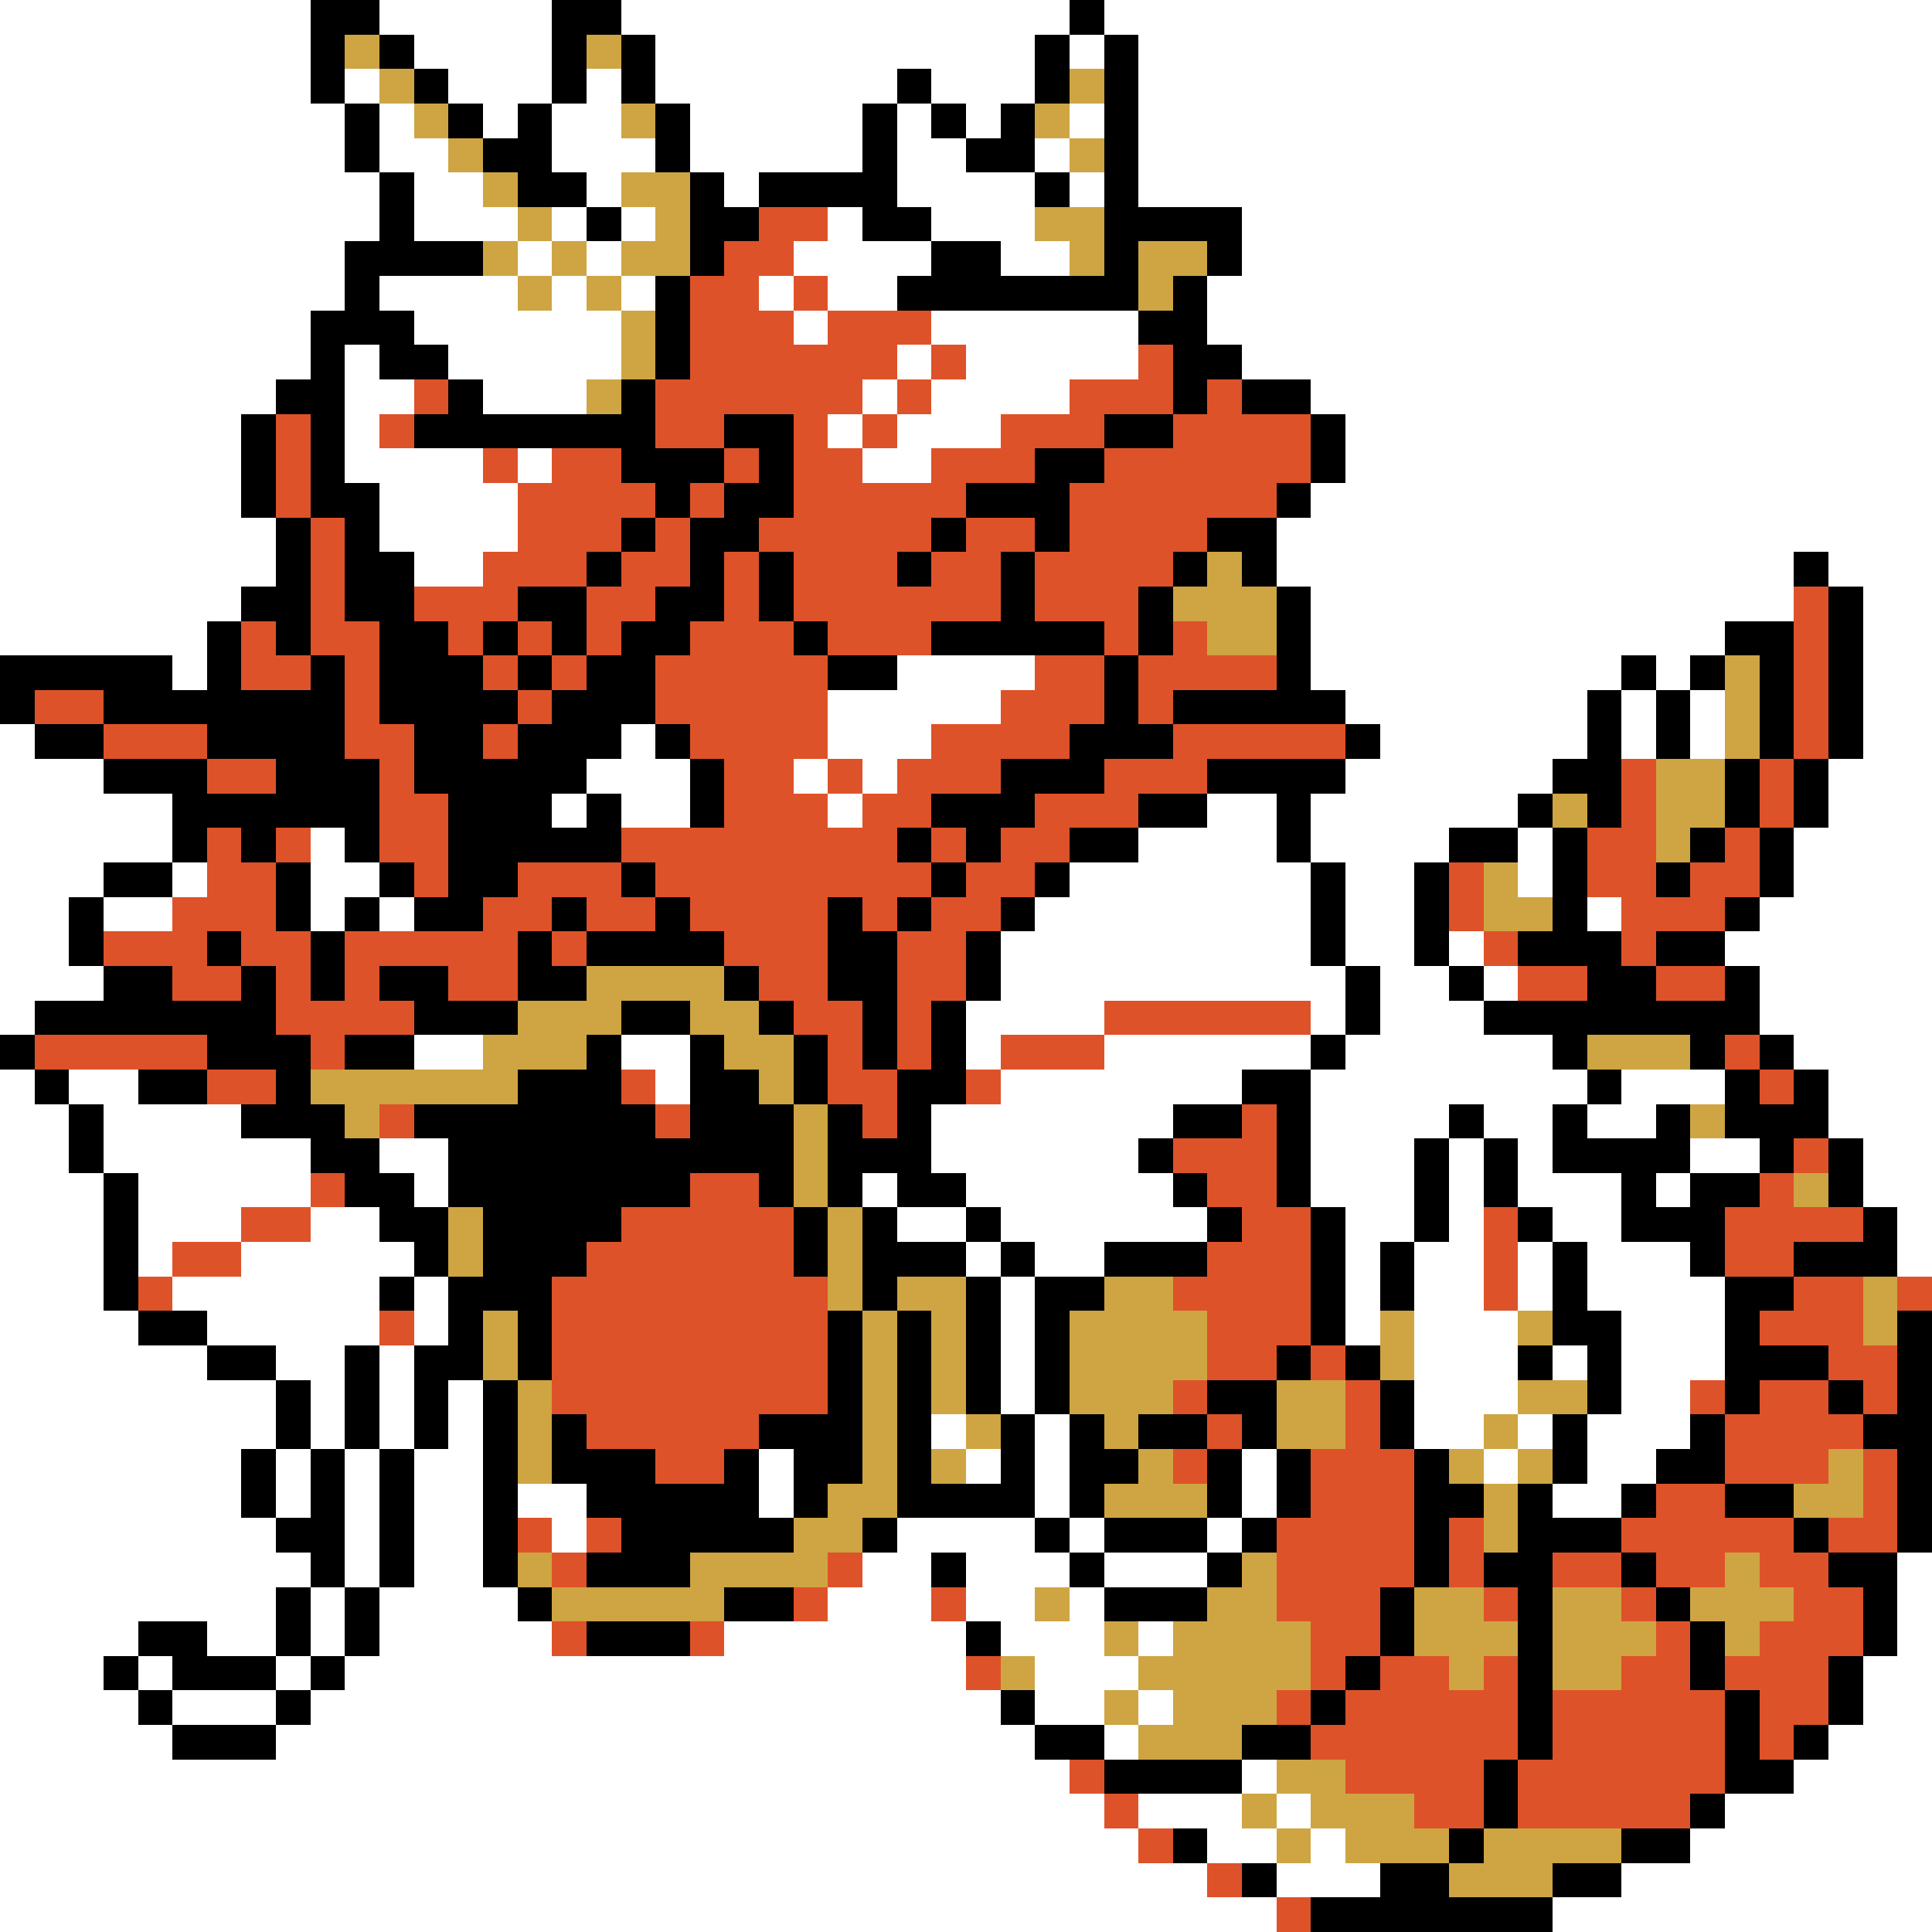 <svg xmlns="http://www.w3.org/2000/svg" viewBox="0 -0.5 56 56" shape-rendering="crispEdges">
<rect x="0" y="-0.5" width="56" height="56" fill="#333333" stroke="none"/>
<path stroke="#ffffff" d="M0 0h9M11 0h5M18 0h13M32 0h24M0 1h9M12 1h4M19 1h11M31 1h1M33 1h23M0 2h9M10 2h1M13 2h3M17 2h1M19 2h7M27 2h3M33 2h23M0 3h10M11 3h1M14 3h1M16 3h2M20 3h5M26 3h1M28 3h1M31 3h1M33 3h23M0 4h10M11 4h2M16 4h3M20 4h5M26 4h2M30 4h1M33 4h23M0 5h11M12 5h2M17 5h1M21 5h1M26 5h4M31 5h1M33 5h23M0 6h11M12 6h3M16 6h1M18 6h1M24 6h1M27 6h3M36 6h20M0 7h10M15 7h1M17 7h1M23 7h4M29 7h2M36 7h20M0 8h10M11 8h4M16 8h1M18 8h1M22 8h1M24 8h2M35 8h21M0 9h9M12 9h6M23 9h1M27 9h6M35 9h21M0 10h9M10 10h1M13 10h5M26 10h1M28 10h5M36 10h20M0 11h8M10 11h2M14 11h3M25 11h1M27 11h4M38 11h18M0 12h7M10 12h1M24 12h1M26 12h3M39 12h17M0 13h7M10 13h4M15 13h1M25 13h2M39 13h17M0 14h7M11 14h4M38 14h18M0 15h8M11 15h4M37 15h19M0 16h8M12 16h2M37 16h15M53 16h3M0 17h7M38 17h14M54 17h2M0 18h6M38 18h12M54 18h2M5 19h1M26 19h4M38 19h9M48 19h1M54 19h2M24 20h5M39 20h7M47 20h1M49 20h1M54 20h2M0 21h1M18 21h1M24 21h3M40 21h6M47 21h1M49 21h1M54 21h2M0 22h3M17 22h3M23 22h1M25 22h1M39 22h6M53 22h3M0 23h5M16 23h1M18 23h2M24 23h1M35 23h2M38 23h6M53 23h3M0 24h5M9 24h1M33 24h4M38 24h4M44 24h1M52 24h4M0 25h3M5 25h1M9 25h2M31 25h7M39 25h2M44 25h1M52 25h4M0 26h2M3 26h2M9 26h1M11 26h1M30 26h8M39 26h2M46 26h1M51 26h5M0 27h2M29 27h9M39 27h2M42 27h1M50 27h6M0 28h3M29 28h10M40 28h2M43 28h1M51 28h5M0 29h1M28 29h4M38 29h1M40 29h3M51 29h5M12 30h2M18 30h2M28 30h1M32 30h6M39 30h6M52 30h4M0 31h1M2 31h2M19 31h1M29 31h7M38 31h8M47 31h3M53 31h3M0 32h2M3 32h4M27 32h7M38 32h4M43 32h2M46 32h2M53 32h3M0 33h2M3 33h6M11 33h2M27 33h6M38 33h3M42 33h1M44 33h1M49 33h2M54 33h2M0 34h3M4 34h5M12 34h1M25 34h1M28 34h6M38 34h3M42 34h1M44 34h3M48 34h1M54 34h2M0 35h3M4 35h3M9 35h2M26 35h2M29 35h6M39 35h2M42 35h1M45 35h2M55 35h1M0 36h3M4 36h1M7 36h5M28 36h1M30 36h2M39 36h1M41 36h2M44 36h1M46 36h3M55 36h1M0 37h3M5 37h6M12 37h1M29 37h1M39 37h1M41 37h2M44 37h1M46 37h4M0 38h4M6 38h5M12 38h1M29 38h1M39 38h1M41 38h3M47 38h3M0 39h6M8 39h2M11 39h1M29 39h1M41 39h3M45 39h1M47 39h3M0 40h8M9 40h1M11 40h1M13 40h1M29 40h1M41 40h3M47 40h2M0 41h8M9 41h1M11 41h1M13 41h1M27 41h1M30 41h1M41 41h2M44 41h1M46 41h3M0 42h7M8 42h1M10 42h1M12 42h2M22 42h1M28 42h1M30 42h1M36 42h1M43 42h1M46 42h2M0 43h7M8 43h1M10 43h1M12 43h2M15 43h2M22 43h1M30 43h1M36 43h1M45 43h2M0 44h8M10 44h1M12 44h2M16 44h1M26 44h4M31 44h1M35 44h1M0 45h9M10 45h1M12 45h2M25 45h2M28 45h3M32 45h3M55 45h1M0 46h8M9 46h1M11 46h4M24 46h3M28 46h2M31 46h1M55 46h1M0 47h4M6 47h2M9 47h1M11 47h5M21 47h7M29 47h3M33 47h1M55 47h1M0 48h3M4 48h1M8 48h1M10 48h18M30 48h3M54 48h2M0 49h4M5 49h3M9 49h20M30 49h2M33 49h1M54 49h2M0 50h5M8 50h22M32 50h1M53 50h3M0 51h31M36 51h1M52 51h4M0 52h32M33 52h3M37 52h1M50 52h6M0 53h33M35 53h2M38 53h1M49 53h7M0 54h35M37 54h3M47 54h9M0 55h37M45 55h11" />
<path stroke="#000000" d="M9 0h2M16 0h2M31 0h1M9 1h1M11 1h1M16 1h1M18 1h1M30 1h1M32 1h1M9 2h1M12 2h1M16 2h1M18 2h1M26 2h1M30 2h1M32 2h1M10 3h1M13 3h1M15 3h1M19 3h1M25 3h1M27 3h1M29 3h1M32 3h1M10 4h1M14 4h2M19 4h1M25 4h1M28 4h2M32 4h1M11 5h1M15 5h2M20 5h1M22 5h4M30 5h1M32 5h1M11 6h1M17 6h1M20 6h2M25 6h2M32 6h4M10 7h4M20 7h1M27 7h2M32 7h1M35 7h1M10 8h1M19 8h1M26 8h7M34 8h1M9 9h3M19 9h1M33 9h2M9 10h1M11 10h2M19 10h1M34 10h2M8 11h2M13 11h1M18 11h1M34 11h1M36 11h2M7 12h1M9 12h1M12 12h7M21 12h2M32 12h2M38 12h1M7 13h1M9 13h1M18 13h3M22 13h1M30 13h2M38 13h1M7 14h1M9 14h2M19 14h1M21 14h2M28 14h3M37 14h1M8 15h1M10 15h1M18 15h1M20 15h2M27 15h1M30 15h1M35 15h2M8 16h1M10 16h2M17 16h1M20 16h1M22 16h1M26 16h1M29 16h1M34 16h1M36 16h1M52 16h1M7 17h2M10 17h2M15 17h2M19 17h2M22 17h1M29 17h1M33 17h1M37 17h1M53 17h1M6 18h1M8 18h1M11 18h2M14 18h1M16 18h1M18 18h2M23 18h1M27 18h5M33 18h1M37 18h1M50 18h2M53 18h1M0 19h5M6 19h1M9 19h1M11 19h3M15 19h1M17 19h2M24 19h2M32 19h1M37 19h1M47 19h1M49 19h1M51 19h1M53 19h1M0 20h1M3 20h7M11 20h4M16 20h3M32 20h1M34 20h5M46 20h1M48 20h1M51 20h1M53 20h1M1 21h2M6 21h4M12 21h2M15 21h3M19 21h1M31 21h3M39 21h1M46 21h1M48 21h1M51 21h1M53 21h1M3 22h3M8 22h3M12 22h5M20 22h1M29 22h3M35 22h4M45 22h2M50 22h1M52 22h1M5 23h6M13 23h3M17 23h1M20 23h1M27 23h3M33 23h2M37 23h1M44 23h1M46 23h1M50 23h1M52 23h1M5 24h1M7 24h1M10 24h1M13 24h5M26 24h1M28 24h1M31 24h2M37 24h1M42 24h2M45 24h1M49 24h1M51 24h1M3 25h2M8 25h1M11 25h1M13 25h2M18 25h1M27 25h1M30 25h1M38 25h1M41 25h1M45 25h1M48 25h1M51 25h1M2 26h1M8 26h1M10 26h1M12 26h2M16 26h1M19 26h1M24 26h1M26 26h1M29 26h1M38 26h1M41 26h1M45 26h1M50 26h1M2 27h1M6 27h1M9 27h1M15 27h1M17 27h4M24 27h2M28 27h1M38 27h1M41 27h1M44 27h3M48 27h2M3 28h2M7 28h1M9 28h1M11 28h2M15 28h2M21 28h1M24 28h2M28 28h1M39 28h1M42 28h1M46 28h2M50 28h1M1 29h7M12 29h3M18 29h2M22 29h1M25 29h1M27 29h1M39 29h1M43 29h8M0 30h1M6 30h3M10 30h2M17 30h1M20 30h1M23 30h1M25 30h1M27 30h1M38 30h1M45 30h1M49 30h1M51 30h1M1 31h1M4 31h2M8 31h1M15 31h3M20 31h2M23 31h1M26 31h2M36 31h2M46 31h1M50 31h1M52 31h1M2 32h1M7 32h3M12 32h7M20 32h3M24 32h1M26 32h1M34 32h2M37 32h1M42 32h1M45 32h1M48 32h1M50 32h3M2 33h1M9 33h2M13 33h10M24 33h3M33 33h1M37 33h1M41 33h1M43 33h1M45 33h4M51 33h1M53 33h1M3 34h1M10 34h2M13 34h7M22 34h1M24 34h1M26 34h2M34 34h1M37 34h1M41 34h1M43 34h1M47 34h1M49 34h2M53 34h1M3 35h1M11 35h2M14 35h4M23 35h1M25 35h1M28 35h1M35 35h1M38 35h1M41 35h1M44 35h1M47 35h3M54 35h1M3 36h1M12 36h1M14 36h3M23 36h1M25 36h3M29 36h1M32 36h3M38 36h1M40 36h1M45 36h1M49 36h1M52 36h3M3 37h1M11 37h1M13 37h3M25 37h1M28 37h1M30 37h2M38 37h1M40 37h1M45 37h1M50 37h2M4 38h2M13 38h1M15 38h1M24 38h1M26 38h1M28 38h1M30 38h1M38 38h1M45 38h2M50 38h1M55 38h1M6 39h2M10 39h1M12 39h2M15 39h1M24 39h1M26 39h1M28 39h1M30 39h1M37 39h1M39 39h1M44 39h1M46 39h1M50 39h3M55 39h1M8 40h1M10 40h1M12 40h1M14 40h1M24 40h1M26 40h1M28 40h1M30 40h1M35 40h2M40 40h1M46 40h1M50 40h1M53 40h1M55 40h1M8 41h1M10 41h1M12 41h1M14 41h1M16 41h1M22 41h3M26 41h1M29 41h1M31 41h1M33 41h2M36 41h1M40 41h1M45 41h1M49 41h1M54 41h2M7 42h1M9 42h1M11 42h1M14 42h1M16 42h3M21 42h1M23 42h2M26 42h1M29 42h1M31 42h2M35 42h1M37 42h1M41 42h1M45 42h1M48 42h2M55 42h1M7 43h1M9 43h1M11 43h1M14 43h1M17 43h5M23 43h1M26 43h4M31 43h1M35 43h1M37 43h1M41 43h2M44 43h1M47 43h1M50 43h2M55 43h1M8 44h2M11 44h1M14 44h1M18 44h5M25 44h1M30 44h1M32 44h3M36 44h1M41 44h1M44 44h3M52 44h1M55 44h1M9 45h1M11 45h1M14 45h1M17 45h3M27 45h1M31 45h1M35 45h1M41 45h1M43 45h2M47 45h1M53 45h2M8 46h1M10 46h1M15 46h1M21 46h2M32 46h3M40 46h1M44 46h1M48 46h1M54 46h1M4 47h2M8 47h1M10 47h1M17 47h3M28 47h1M40 47h1M44 47h1M49 47h1M54 47h1M3 48h1M5 48h3M9 48h1M39 48h1M44 48h1M49 48h1M53 48h1M4 49h1M8 49h1M29 49h1M38 49h1M44 49h1M50 49h1M53 49h1M5 50h3M30 50h2M36 50h2M44 50h1M50 50h1M52 50h1M32 51h4M43 51h1M50 51h2M43 52h1M49 52h1M34 53h1M42 53h1M47 53h2M36 54h1M40 54h2M45 54h2M38 55h7" />
<path stroke="#cea542" d="M10 1h1M17 1h1M11 2h1M31 2h1M12 3h1M18 3h1M30 3h1M13 4h1M31 4h1M14 5h1M18 5h2M15 6h1M19 6h1M30 6h2M14 7h1M16 7h1M18 7h2M31 7h1M33 7h2M15 8h1M17 8h1M33 8h1M18 9h1M18 10h1M17 11h1M35 16h1M34 17h3M35 18h2M50 19h1M50 20h1M50 21h1M48 22h2M45 23h1M48 23h2M48 24h1M43 25h1M43 26h2M17 28h4M15 29h3M20 29h2M14 30h3M21 30h2M46 30h3M9 31h6M22 31h1M10 32h1M23 32h1M49 32h1M23 33h1M23 34h1M52 34h1M13 35h1M24 35h1M13 36h1M24 36h1M24 37h1M26 37h2M32 37h2M54 37h1M14 38h1M25 38h1M27 38h1M31 38h4M40 38h1M44 38h1M54 38h1M14 39h1M25 39h1M27 39h1M31 39h4M40 39h1M15 40h1M25 40h1M27 40h1M31 40h3M37 40h2M44 40h2M15 41h1M25 41h1M28 41h1M32 41h1M37 41h2M43 41h1M15 42h1M25 42h1M27 42h1M33 42h1M42 42h1M44 42h1M53 42h1M24 43h2M32 43h3M43 43h1M52 43h2M23 44h2M43 44h1M15 45h1M20 45h4M36 45h1M50 45h1M16 46h5M30 46h1M35 46h2M41 46h2M45 46h2M49 46h3M32 47h1M34 47h4M41 47h3M45 47h3M50 47h1M29 48h1M33 48h5M42 48h1M45 48h2M32 49h1M34 49h3M33 50h3M37 51h2M36 52h1M38 52h3M37 53h1M39 53h3M43 53h4M42 54h3" />
<path stroke="#de5229" d="M22 6h2M21 7h2M20 8h2M23 8h1M20 9h3M24 9h3M20 10h6M27 10h1M33 10h1M12 11h1M19 11h6M26 11h1M31 11h3M35 11h1M8 12h1M11 12h1M19 12h2M23 12h1M25 12h1M29 12h3M34 12h4M8 13h1M14 13h1M16 13h2M21 13h1M23 13h2M27 13h3M32 13h6M8 14h1M15 14h4M20 14h1M23 14h5M31 14h6M9 15h1M15 15h3M19 15h1M22 15h5M28 15h2M31 15h4M9 16h1M14 16h3M18 16h2M21 16h1M23 16h3M27 16h2M30 16h4M9 17h1M12 17h3M17 17h2M21 17h1M23 17h6M30 17h3M52 17h1M7 18h1M9 18h2M13 18h1M15 18h1M17 18h1M20 18h3M24 18h3M32 18h1M34 18h1M52 18h1M7 19h2M10 19h1M14 19h1M16 19h1M19 19h5M30 19h2M33 19h4M52 19h1M1 20h2M10 20h1M15 20h1M19 20h5M29 20h3M33 20h1M52 20h1M3 21h3M10 21h2M14 21h1M20 21h4M27 21h4M34 21h5M52 21h1M6 22h2M11 22h1M21 22h2M24 22h1M26 22h3M32 22h3M47 22h1M51 22h1M11 23h2M21 23h3M25 23h2M30 23h3M47 23h1M51 23h1M6 24h1M8 24h1M11 24h2M18 24h8M27 24h1M29 24h2M46 24h2M50 24h1M6 25h2M12 25h1M15 25h3M19 25h8M28 25h2M42 25h1M46 25h2M49 25h2M5 26h3M14 26h2M17 26h2M20 26h4M25 26h1M27 26h2M42 26h1M47 26h3M3 27h3M7 27h2M10 27h5M16 27h1M21 27h3M26 27h2M43 27h1M47 27h1M5 28h2M8 28h1M10 28h1M13 28h2M22 28h2M26 28h2M44 28h2M48 28h2M8 29h4M23 29h2M26 29h1M32 29h6M1 30h5M9 30h1M24 30h1M26 30h1M29 30h3M50 30h1M6 31h2M18 31h1M24 31h2M28 31h1M51 31h1M11 32h1M19 32h1M25 32h1M36 32h1M34 33h3M52 33h1M9 34h1M20 34h2M35 34h2M51 34h1M7 35h2M18 35h5M36 35h2M43 35h1M50 35h4M5 36h2M17 36h6M35 36h3M43 36h1M50 36h2M4 37h1M16 37h8M34 37h4M43 37h1M52 37h2M55 37h1M11 38h1M16 38h8M35 38h3M51 38h3M16 39h8M35 39h2M38 39h1M53 39h2M16 40h8M34 40h1M39 40h1M49 40h1M51 40h2M54 40h1M17 41h5M35 41h1M39 41h1M50 41h4M19 42h2M34 42h1M38 42h3M50 42h3M54 42h1M38 43h3M48 43h2M54 43h1M15 44h1M17 44h1M37 44h4M42 44h1M47 44h5M53 44h2M16 45h1M24 45h1M37 45h4M42 45h1M45 45h2M48 45h2M51 45h2M23 46h1M27 46h1M37 46h3M43 46h1M47 46h1M52 46h2M16 47h1M20 47h1M38 47h2M48 47h1M51 47h3M28 48h1M38 48h1M40 48h2M43 48h1M47 48h2M50 48h3M37 49h1M39 49h5M45 49h5M51 49h2M38 50h6M45 50h5M51 50h1M31 51h1M39 51h4M44 51h6M32 52h1M41 52h2M44 52h5M33 53h1M35 54h1M37 55h1" />
</svg>